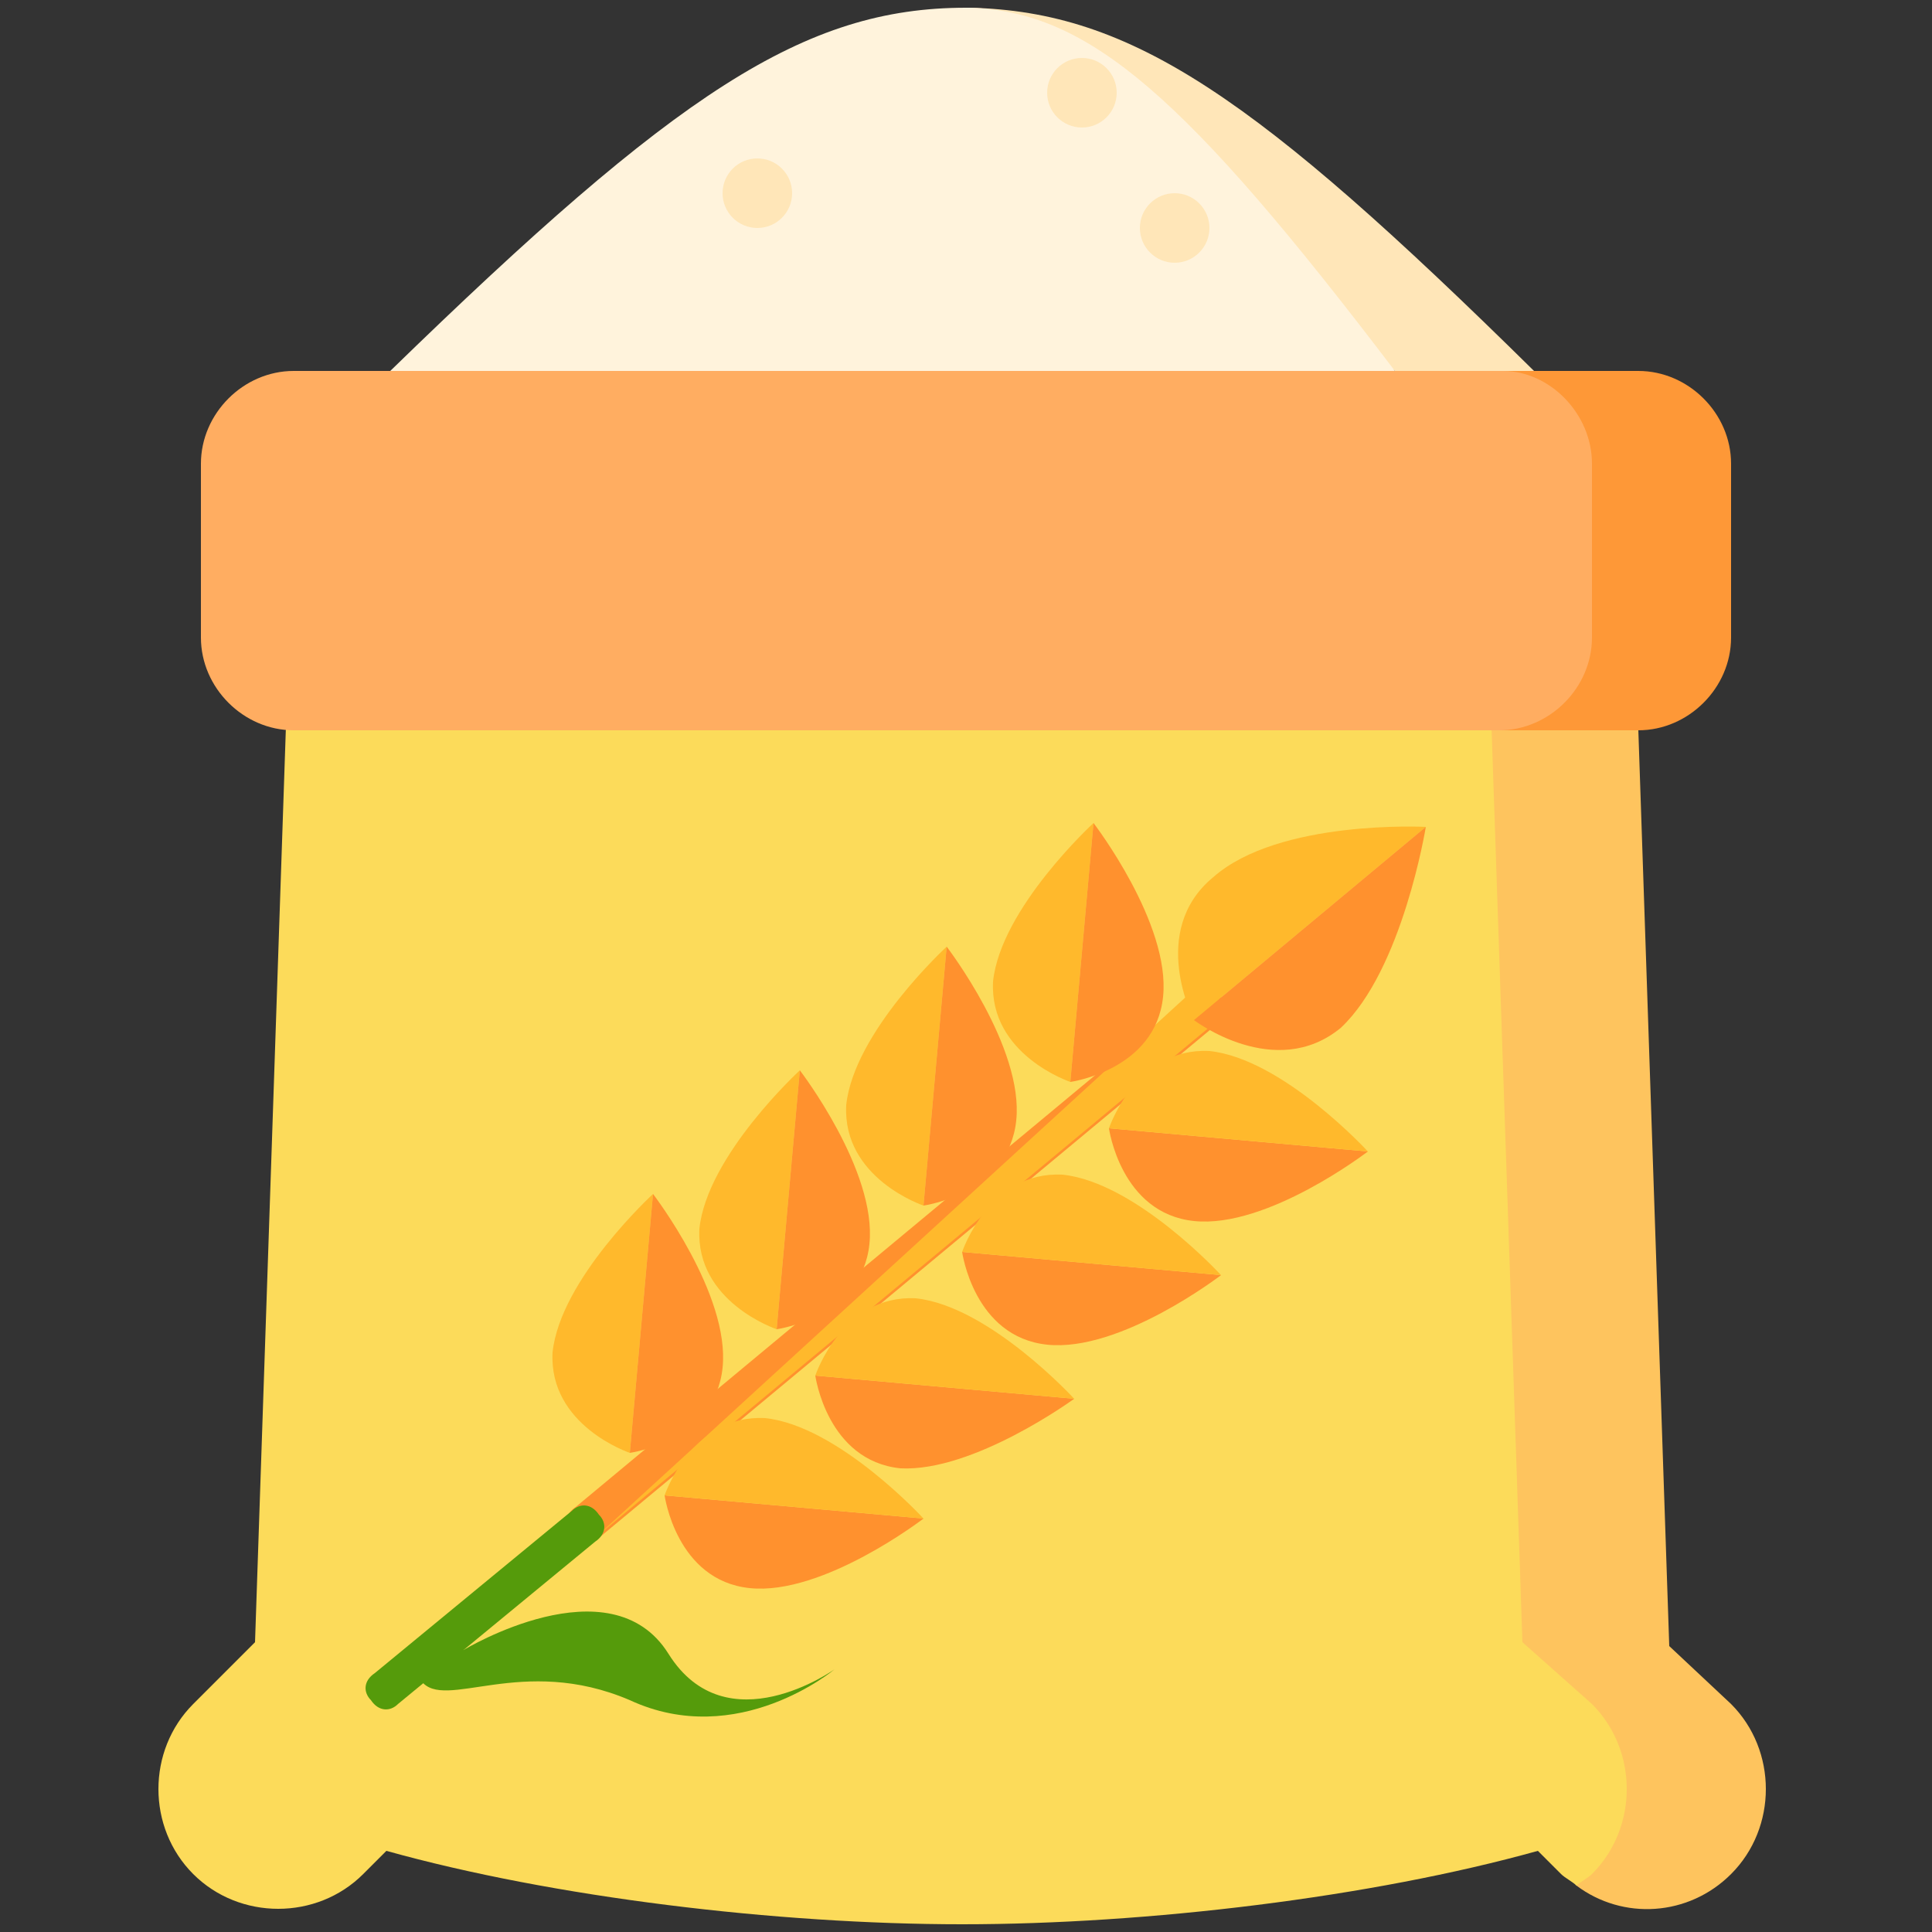 <?xml version="1.0" encoding="utf-8"?>
<!-- Generator: Adobe Illustrator 19.0.1, SVG Export Plug-In . SVG Version: 6.00 Build 0)  -->
<svg version="1.1" id="wheat" xmlns="http://www.w3.org/2000/svg" xmlns:xlink="http://www.w3.org/1999/xlink" x="0px" y="0px"
	 viewBox="0 0 50 50" style="enable-background:new 0 0 50 50;" xml:space="preserve">
<rect x="0" y="0" width="50" height="50" fill="#333333" stroke="none"/>
<style type="text/css">
	.st0{fill:#FFE6B8;}
	.st1{fill:#FFF3DC;}
	.st2{fill:#FEC45E;}
	.st3{fill:#FCDB5A;}
	.st4{fill:#FE9837;}
	.st5{fill:#FFAD61;}
	.st6{fill:#FF912E;}
	.st7{fill:#FFB92C;}
	.st8{fill:#559B0B;}
	.st9{display:none;}
	.st10{display:inline;}
</style>
<g>
	<path class="st0" d="M25.1,0.2l11,9.4h3.6C32.5,2.5,29.3,0.3,25.1,0.2z"/>
	<path class="st1" d="M25.1,0.2c3.1,0.1,5.6,2.3,11,9.4h-26C17.5,2.4,20.8,0.2,25,0.2C25.1,0.2,25.1,0.2,25.1,0.2z"/>
	<g>
		<circle class="st0" cx="30.4" cy="5.9" r="0.9"/>
		<circle class="st0" cx="28" cy="2.4" r="0.9"/>
		<circle class="st0" cx="19.6" cy="5" r="0.9"/>
	</g>
	<path class="st2" d="M44.8,44.1c1.2,1.2,1.2,3.2,0,4.4c-1.1,1.1-2.8,1.2-4,0.3l-4.4-6.3V15.3l6,3.6l0.8,23.7L44.8,44.1z"/>
	<path class="st3" d="M41.2,44.1c1.2,1.2,1.2,3.2,0,4.4c-0.1,0.1-0.3,0.2-0.4,0.3c-0.1-0.1-0.3-0.2-0.4-0.3l-0.6-0.6
		c-4.3,1.2-10.1,1.9-14.9,1.9s-10.6-0.7-14.9-1.9l-0.6,0.6c-1.2,1.2-3.2,1.2-4.4,0c-1.2-1.2-1.2-3.2,0-4.4l1.6-1.6l0.8-23.7
		l15.6-4.8l15.6,4.8l0.8,23.7L41.2,44.1z"/>
	<path class="st4" d="M42.4,9.6h-3.6v9.3h3.6c1.3,0,2.4-1.1,2.4-2.4V12C44.8,10.7,43.7,9.6,42.4,9.6z"/>
	<path class="st5" d="M41.2,12v4.5c0,1.3-1.1,2.4-2.4,2.4H7.6c-1.3,0-2.4-1.1-2.4-2.4V12c0-1.3,1.1-2.4,2.4-2.4h31.3
		C40.1,9.6,41.2,10.7,41.2,12z"/>
</g>
<g>
	<path class="st6" d="M15.5,39.8c-0.2,0.2-0.5,0.2-0.7-0.1l0,0c-0.2-0.2-0.2-0.5,0.1-0.7l16-13.3c0.2-0.2,0.5-0.2,0.7,0.1l0,0
		c0.2,0.2,0.2,0.5-0.1,0.7L15.5,39.8z"/>
	<g>
		<path class="st7" d="M30.8,25.7c0.2-0.2,0.5-0.2,0.7,0.1l0,0c0.2,0.2,0.2,0.5-0.1,0.7l-16,13.3"/>
	</g>
	<path class="st8" d="M10.3,44.1c-0.2,0.2-0.5,0.2-0.7-0.1l0,0c-0.2-0.2-0.2-0.5,0.1-0.7l5.1-4.2c0.2-0.2,0.5-0.2,0.7,0.1l0,0
		c0.2,0.2,0.2,0.5-0.1,0.7L10.3,44.1z"/>
	<path class="st7" d="M36.9,21.4l-6,5c0,0-1.2-2.3,0.5-3.7C33.1,21.2,36.9,21.4,36.9,21.4z"/>
	<path class="st6" d="M36.9,21.4l-6,5c0,0,2.1,1.6,3.8,0.2C36.3,25.1,36.9,21.4,36.9,21.4z"/>
	<path class="st7" d="M28.3,21.3L27.7,28c0,0-2.1-0.7-2-2.6C25.9,23.5,28.3,21.3,28.3,21.3z"/>
	<g>
		<path class="st6" d="M28.3,21.3L27.7,28c0,0,2.2-0.3,2.4-2.2C30.3,23.9,28.3,21.3,28.3,21.3z"/>
		<path class="st6" d="M35.4,29.8l-6.7-0.6c0,0,0.3,2.2,2.2,2.4C32.8,31.8,35.4,29.8,35.4,29.8z"/>
	</g>
	<g>
		<path class="st7" d="M35.4,29.8l-6.7-0.6c0,0,0.7-2.1,2.6-2C33.2,27.4,35.4,29.8,35.4,29.8z"/>
		<path class="st7" d="M24.5,24.5l-0.6,6.7c0,0-2.1-0.7-2-2.6C22.1,26.7,24.5,24.5,24.5,24.5z"/>
	</g>
	<g>
		<path class="st6" d="M24.5,24.5l-0.6,6.7c0,0,2.2-0.3,2.4-2.2C26.5,27.1,24.5,24.5,24.5,24.5z"/>
		<path class="st6" d="M31.6,33l-6.7-0.6c0,0,0.3,2.2,2.2,2.4C29,35,31.6,33,31.6,33z"/>
	</g>
	<g>
		<path class="st7" d="M31.6,33l-6.7-0.6c0,0,0.7-2.1,2.6-2C29.4,30.6,31.6,33,31.6,33z"/>
		<path class="st7" d="M20.7,27.7l-0.6,6.7c0,0-2.1-0.7-2-2.6C18.3,29.9,20.7,27.7,20.7,27.7z"/>
	</g>
	<g>
		<path class="st6" d="M20.7,27.7l-0.6,6.7c0,0,2.2-0.3,2.4-2.2C22.7,30.3,20.7,27.7,20.7,27.7z"/>
		<path class="st6" d="M27.8,36.2l-6.7-0.6c0,0,0.3,2.2,2.2,2.4C25.2,38.1,27.8,36.2,27.8,36.2z"/>
	</g>
	<g>
		<path class="st7" d="M27.8,36.2l-6.7-0.6c0,0,0.7-2.1,2.6-2C25.6,33.8,27.8,36.2,27.8,36.2z"/>
		<path class="st7" d="M16.9,30.9l-0.6,6.7c0,0-2.1-0.7-2-2.6C14.5,33.1,16.9,30.9,16.9,30.9z"/>
	</g>
	<g>
		<path class="st6" d="M16.9,30.9l-0.6,6.7c0,0,2.2-0.3,2.4-2.2C18.9,33.5,16.9,30.9,16.9,30.9z"/>
		<path class="st6" d="M23.9,39.3l-6.7-0.6c0,0,0.3,2.2,2.2,2.4C21.3,41.3,23.9,39.3,23.9,39.3z"/>
	</g>
	<path class="st7" d="M23.9,39.3l-6.7-0.6c0,0,0.7-2.1,2.6-2C21.7,36.9,23.9,39.3,23.9,39.3z"/>
	<path class="st8" d="M12,42.7c0,0,3.8-2.3,5.3,0.1c1.5,2.4,4.3,0.4,4.3,0.4s-2.5,2.1-5.3,0.8c-2.8-1.2-4.8,0.3-5.4-0.5
		C10.4,42.8,12,42.7,12,42.7z"/>
</g>
<g class="st9">
	<g class="st10">
		<path class="st6" d="M-47.2,14.9c0.9,1.6,0.2,2.3-0.6,2.7c-0.8,0.4-1.7,0.6-2.6-1.1c-0.9-1.6-1-5.2-1-5.2S-48.2,13.3-47.2,14.9z"
			/>
		<path class="st6" d="M-43.1,19.7c-0.8,1.7-1.8,1.4-2.6,1.1c-0.8-0.4-1.4-1.1-0.6-2.8c0.8-1.7,3.7-3.8,3.7-3.8
			S-42.3,17.9-43.1,19.7z"/>
		<path class="st6" d="M-42.6,26.1c-1.2,1.4-2.1,0.9-2.8,0.4c-0.7-0.6-1.1-1.4,0.1-2.8c1.2-1.5,4.5-2.7,4.5-2.7
			S-41.4,24.7-42.6,26.1z"/>
		<path class="st6" d="M-48.1,24.2c1.7,1,1.3,1.9,0.9,2.7c-0.5,0.8-1.2,1.4-2.9,0.4c-1.7-1-3.6-4-3.6-4S-49.8,23.3-48.1,24.2z"/>
		<path class="st6" d="M-44.8,32.8c-1.6,0.9-2.3,0.2-2.7-0.6c-0.4-0.8-0.6-1.7,1.1-2.6c1.6-0.9,5.2-1,5.2-1S-43.2,31.9-44.8,32.8z"
			/>
		<path class="st6" d="M-49.1,29.3c1.2,1.5,0.5,2.3-0.2,2.8c-0.7,0.5-1.6,0.8-2.8-0.7c-1.2-1.5-1.8-5.1-1.8-5.1
			S-50.3,27.8-49.1,29.3z"/>
		<path class="st6" d="M-48.3,38.4c-1.9,0.3-2.2-0.6-2.4-1.5c-0.1-0.9,0-1.8,1.9-2.1c1.9-0.3,5.2,0.8,5.2,0.8S-46.4,38.1-48.3,38.4z
			"/>
		<path class="st6" d="M-51.3,33.8c0.8,1.8,0,2.3-0.8,2.7c-0.8,0.4-1.7,0.4-2.6-1.3c-0.8-1.8-0.6-5.4-0.6-5.4S-52.1,32-51.3,33.8z"
			/>
		<path class="st6" d="M-55.1,37.2c0.3,1.9-0.6,2.3-1.5,2.4c-0.9,0.1-1.8,0-2.1-2c-0.3-1.9,0.8-5.3,0.8-5.3S-55.4,35.3-55.1,37.2z"
			/>
		<path class="st6" d="M-53.3,42.8c-1.9-0.3-2-1.3-1.8-2.2c0.1-0.9,0.6-1.7,2.5-1.4c1.9,0.3,4.8,2.4,4.8,2.4S-51.3,43-53.3,42.8z"/>
		<path class="st6" d="M-59.3,40.3c0.1,1.9-0.8,2.2-1.7,2.2c-0.9,0.1-1.8-0.2-1.9-2.2c-0.1-2,1.3-5.2,1.3-5.2S-59.4,38.4-59.3,40.3z
			"/>
		<path class="st6" d="M-58.8,46c-1.8-0.7-1.7-1.6-1.4-2.5c0.3-0.8,0.9-1.5,2.8-0.9c1.8,0.7,4.2,3.3,4.2,3.3S-57,46.7-58.8,46z"/>
		<path class="st6" d="M-48.6,18.9c1.9,0.5,1.8,1.5,1.5,2.3c-0.2,0.9-0.8,1.6-2.7,1.1c-1.9-0.5-4.5-3-4.5-3S-50.5,18.4-48.6,18.9z"
			/>
		<path class="st6" d="M-61.7,43.6c0,0-8.9,3.5-14.4,2.2c-0.4,0.5,0.6,1.3,0.6,1.3S-67.4,47.2-61.7,43.6z"/>
	</g>
</g>
</svg>

